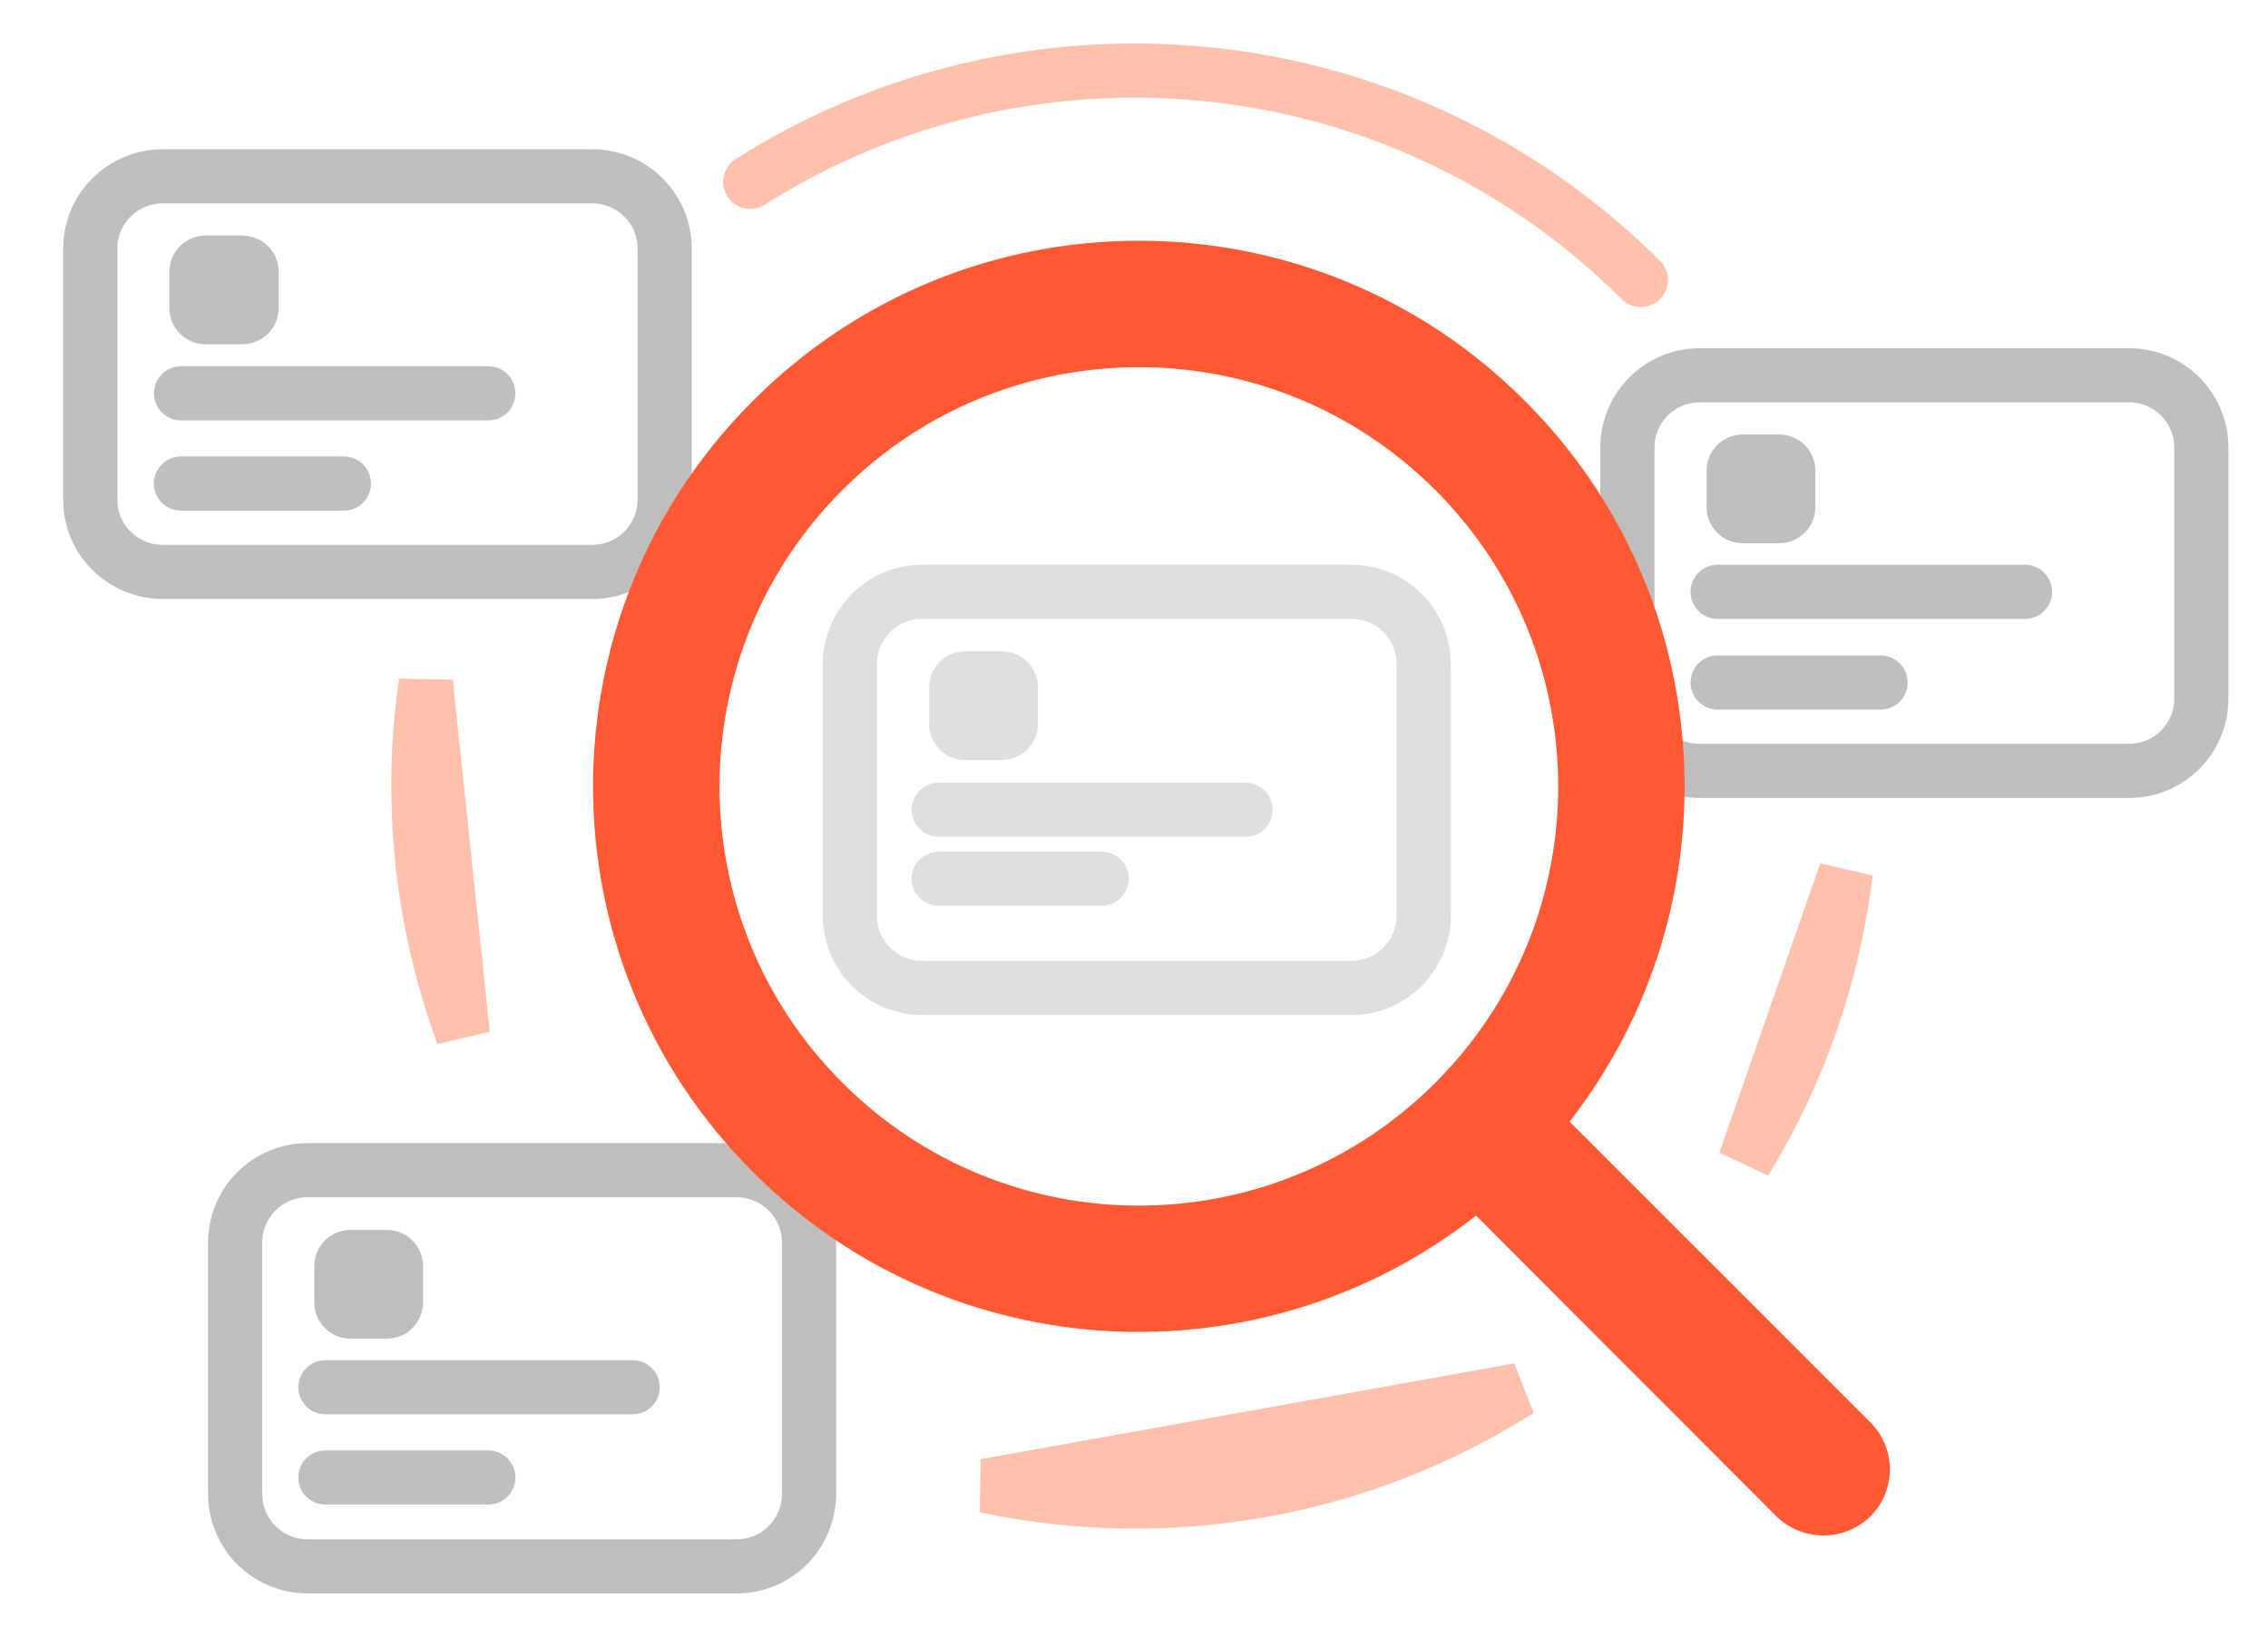 <svg version="1.2" xmlns="http://www.w3.org/2000/svg" viewBox="0 0 490 356" width="490" height="356">
	<title>NoItems-svg</title>
	<style>
		.s0 { fill: none;stroke: #c0bebc;stroke-linecap: round;stroke-width: 11.7 } 
		.s1 { fill: #c0bebc } 
		.s2 { fill: none;stroke: #dfdfdf;stroke-linecap: round;stroke-width: 11.7 } 
		.s3 { fill: #dfdfdf;stroke: #dfdfdf;stroke-width: 3.9 } 
		.s4 { fill: none;stroke: #febfab;stroke-linecap: round;stroke-width: 11.7 } 
		.s5 { fill: #ff5833 } 
	</style>
	<path id="Layer" class="s0" d="m35.2 38.1h92.7c8.7 0 15.7 7 15.7 15.6v54.3c0 8.6-7 15.6-15.7 15.6h-92.7c-8.7 0-15.7-7-15.7-15.6v-54.3c0-8.6 7-15.6 15.7-15.6z"/>
	<path id="Layer" fill-rule="evenodd" class="s0" d="m39.1 85h66.4m-66.4 19.5h35.2"/>
	<path id="Layer" class="s1" d="m44.4 50.9h7.9c4.4 0 7.9 3.5 7.9 7.8v7.9c0 4.3-3.5 7.8-7.9 7.8h-7.9c-4.3 0-7.8-3.5-7.8-7.8v-7.9c0-4.3 3.5-7.8 7.8-7.8z"/>
	<path id="Layer" class="s0" d="m66.4 252.9h92.8c8.6 0 15.6 7 15.6 15.7v54.2c0 8.7-7 15.7-15.6 15.7h-92.8c-8.6 0-15.6-7-15.6-15.7v-54.2c0-8.7 7-15.7 15.6-15.7z"/>
	<path id="Layer" fill-rule="evenodd" class="s0" d="m70.3 299.8h66.4m-66.4 19.5h35.2"/>
	<path id="Layer" class="s1" d="m75.7 265.8h7.9c4.3 0 7.8 3.5 7.8 7.8v7.9c0 4.3-3.5 7.8-7.8 7.8h-7.9c-4.3 0-7.8-3.5-7.8-7.8v-7.9c0-4.3 3.5-7.8 7.8-7.8z"/>
	<path id="Layer" class="s0" d="m367.2 81.1h92.8c8.6 0 15.6 7 15.6 15.6v54.3c0 8.6-7 15.6-15.6 15.6h-92.8c-8.6 0-15.6-7-15.6-15.6v-54.3c0-8.6 7-15.6 15.6-15.6z"/>
	<path id="Layer" fill-rule="evenodd" class="s0" d="m371.1 127.9h66.4m-66.4 19.6h35.2"/>
	<path id="Layer" class="s1" d="m376.5 93.9h7.9c4.3 0 7.8 3.5 7.8 7.8v7.9c0 4.3-3.5 7.8-7.8 7.8h-7.9c-4.3 0-7.8-3.5-7.8-7.8v-7.9c0-4.3 3.5-7.8 7.8-7.8z"/>
	<path id="Layer" class="s2" d="m199.2 127.9h92.8c8.6 0 15.6 7 15.6 15.7v54.2c0 8.7-7 15.7-15.6 15.7h-92.8c-8.6 0-15.6-7-15.6-15.7v-54.2c0-8.7 7-15.7 15.6-15.7z"/>
	<path id="Layer" fill-rule="evenodd" class="s2" d="m202.8 175h66.3m-66.3 14.9h35.2"/>
	<path id="Layer" class="s3" d="m208.5 142.7h7.9c3.2 0 5.9 2.6 5.9 5.9v7.9c0 3.2-2.7 5.8-5.9 5.8h-7.9c-3.2 0-5.8-2.6-5.8-5.8v-7.9c0-3.3 2.6-5.9 5.8-5.9z"/>
	<path id="Layer" fill-rule="evenodd" class="s4" d="m162.1 39.3c37-23.5 81.9-29.8 123.1-18.8 25.3 6.8 49.3 20.1 69.3 40m-254.5 163.1c-9-24.4-11.7-50.6-8-76.1zm228.2 76.8c-34.7 22.1-76.3 29-115.3 20.7zm70.6-111.9c-2.7 21.8-9.9 43.2-21.8 62.5z"/>
	<path id="Layer" fill-rule="evenodd" class="s5" d="m339.1 242.4l65 65c5.6 5.6 5.6 14.7 0 20.3-5.6 5.5-14.7 5.5-20.3 0l-64.9-65c-46.3 36.4-113.6 33.3-156.2-9.4-46.1-46-46.1-120.7 0-166.7 46-46.1 120.7-46.1 166.7 0 42.6 42.5 45.8 109.5 9.7 155.8zm-157.1-8.4c35.4 35.4 92.7 35.4 128.1 0 35.4-35.4 35.4-92.7 0-128.1-35.4-35.4-92.7-35.4-128.1 0-35.4 35.4-35.4 92.7 0 128.1z"/>
</svg>